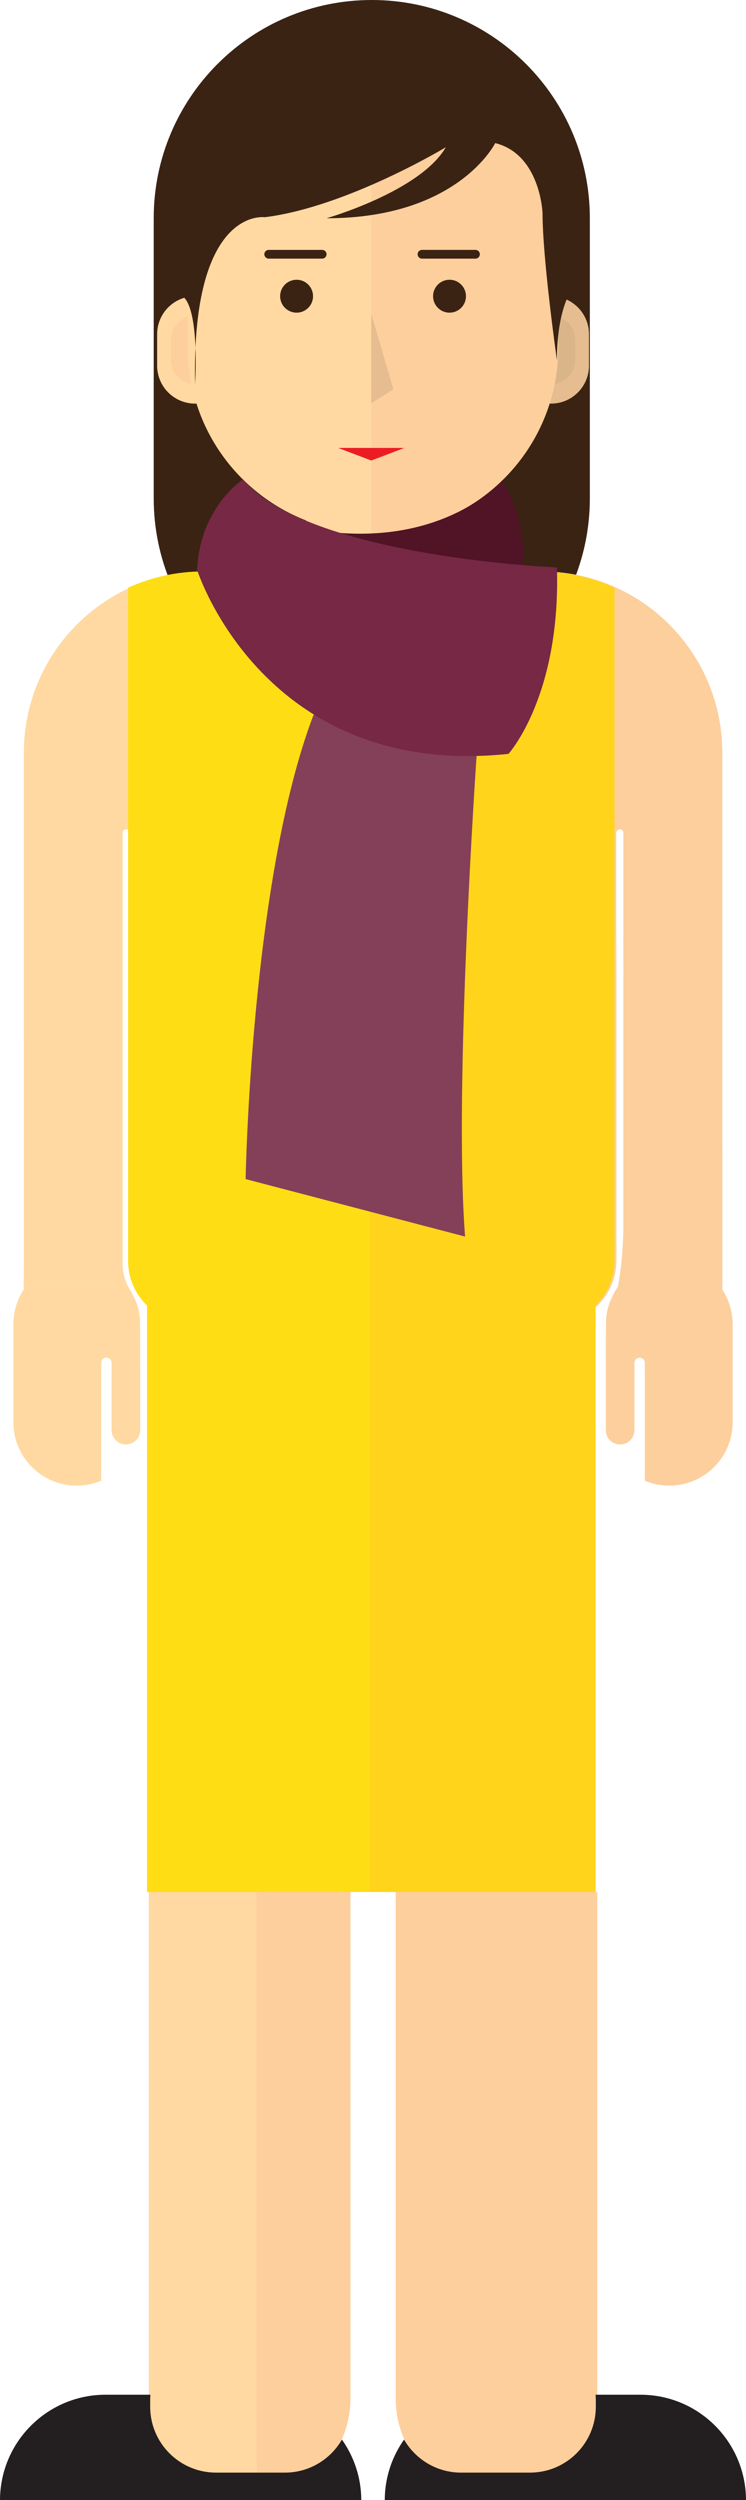 <?xml version="1.0" encoding="utf-8"?>
<!-- Generator: Adobe Illustrator 16.0.4, SVG Export Plug-In . SVG Version: 6.00 Build 0)  -->
<!DOCTYPE svg PUBLIC "-//W3C//DTD SVG 1.0//EN" "http://www.w3.org/TR/2001/REC-SVG-20010904/DTD/svg10.dtd">
<svg version="1.0" xmlns="http://www.w3.org/2000/svg" xmlns:xlink="http://www.w3.org/1999/xlink" x="0px" y="0px"
	 width="146.463px" height="490.426px" viewBox="0 0 146.463 490.426" enable-background="new 0 0 146.463 490.426"
	 xml:space="preserve">
<g id="advokat">
</g>
<g id="arsitek">
</g>
<g id="creativeprenuer">
</g>
<g id="diplomat">
</g>
<g id="engineer_manager">
</g>
<g id="entreprenuer">
	<g>
		<path fill="#3B2314" d="M115.806,97.748c0,23.645-19.168,42.814-42.814,42.814l0,0c-23.645,0-42.816-19.17-42.816-42.814V42.815
			C30.175,19.167,49.347,0,72.991,0l0,0c23.646,0,42.814,19.167,42.814,42.815V97.748z"/>
		<path fill="#FFD9A1" d="M29.214,470.504c0,10.931,8.859,19.792,19.791,19.792s19.793-8.861,19.793-19.792v-99.363H29.214V470.504z
			"/>
		<path fill="#FDCF9D" d="M68.798,470.504v-99.363H50.337v110.698c0,2.903,0.568,5.671,1.566,8.222
			C61.458,488.655,68.798,480.448,68.798,470.504z"/>
		<path fill="#FDCF9D" d="M77.685,371.141v99.363c0,10.931,8.859,19.792,19.791,19.792s19.793-8.861,19.793-19.792v-99.363H77.685z"
			/>
		<path fill="#FFD9A1" d="M24.075,248.08v-66.324v-18.378c0-0.392,0.318-0.707,0.707-0.707c0.393,0,0.709,0.315,0.709,0.707v18.378
			l-0.014,9.517l-0.002,56.04c0,6.753,5.473,12.229,12.227,12.229h71.076c6.754,0,12.229-5.476,12.229-12.229v-56.04l-0.027-9.517
			v-18.378c0-0.392,0.318-0.707,0.705-0.707c0.393,0,0.707,0.315,0.707,0.707v18.378v66.324c0,0,0.076,2.171-1.078,4.312h20.5
			l-0.006-4.242v-83.004l-0.002-2.423v-15.078c0-19.63-15.914-35.544-35.545-35.544H40.228c-19.631,0-35.545,15.914-35.545,35.544
			v16.693l-0.004,0.808v83.863l-0.021,3.384h20.502C24.001,250.25,24.075,248.08,24.075,248.08z"/>
		<line fill="none" stroke="#231F20" stroke-miterlimit="10" x1="17.384" y1="291.75" x2="17.384" y2="291.75"/>
		<path fill="#FDCF9D" d="M120.776,253.249c0,0-0.729,1.43-0.92,1.875c-0.607,1.426-0.9,3.013-0.9,4.66v2.256l-0.016,7.918v10.59
			c0,1.553,1.256,2.812,2.807,2.812c1.555,0,2.812-1.259,2.812-2.812v-10.59v-2.606c0-0.565,0.455-1.02,1.016-1.02
			c0.566,0,1.02,0.454,1.02,1.02v23.121c1.479,0.618,3.102,0.962,4.803,0.962c6.875,0,12.443-5.569,12.443-12.441v-19.209
			c0-1.603-0.305-3.134-0.855-4.541c-0.312-0.802-0.705-1.559-1.172-2.27v-0.582h-20.5
			C121.153,252.677,120.983,252.965,120.776,253.249z"/>
		<path fill="#FFD9A1" d="M3.483,255.243c-0.553,1.407-0.855,2.938-0.855,4.541v19.209c0,6.872,5.57,12.441,12.441,12.441
			c1.705,0,3.328-0.344,4.803-0.962v-23.121c0-0.565,0.457-1.02,1.02-1.02s1.02,0.454,1.02,1.02l-0.004,2.606v10.59
			c0,1.553,1.262,2.812,2.812,2.812c1.555,0,2.812-1.259,2.812-2.812v-10.59l-0.02-7.918v-2.256c0-1.647-0.289-3.234-0.904-4.66
			c-0.188-0.445-0.916-1.875-0.916-1.875c-0.205-0.283-0.379-0.571-0.533-0.857H4.657l-0.004,0.582
			C4.188,253.684,3.796,254.441,3.483,255.243z"/>
		<path fill="#FDCF9D" d="M141.808,165.145l-0.002-2.423v-15.078c0-19.63-15.914-35.544-35.545-35.544H72.896v147.442h35.883
			c6.754,0,12.229-5.476,12.229-12.229v-56.04l-0.029-9.517l0.002-18.378c0-0.392,0.318-0.707,0.705-0.707
			c0.393,0,0.707,0.315,0.707,0.707v18.378v66.324c0,0,0.076,2.171-1.078,4.312h20.5l-0.006-4.242V165.145z"/>
		<path fill="#FDCF9D" d="M122.392,225.492v14.517c0,0,0.076,6.236-1.078,12.383h20.5l-0.006-12.184v-14.716H122.392z"/>
		<path fill="#FFD9A1" d="M24.075,248.08v-45.131H4.679v46.059l-0.021,3.384h20.502C24.001,250.25,24.075,248.08,24.075,248.08z"/>
		<g>
			<polygon fill="#FFDD15" points="28.872,255.623 28.872,371.143 68.454,371.143 77.341,371.143 116.927,371.143 116.927,255.623 
							"/>
			<rect x="72.575" y="255.623" fill="#FFD41A" width="44.352" height="115.521"/>
			<path fill="#FFDD15" d="M105.919,112.1H39.886c-5.262,0-10.246,1.152-14.738,3.2v48.079v18.378v65.87
				c0.168,6.606,5.564,11.915,12.215,11.915h71.076c6.566,0,11.912-5.186,12.197-11.682V115.293
				C116.149,113.249,111.171,112.1,105.919,112.1z"/>
			<path fill="#FFD41A" d="M72.573,112.1v147.442h35.865c6.566,0,11.912-5.186,12.197-11.682V115.293
				c-4.486-2.045-9.465-3.194-14.717-3.194H72.573z"/>
		</g>
		<path fill="#E5BD90" d="M115.632,71.727c0,4.114-3.334,7.45-7.449,7.45l0,0c-4.115,0-7.453-3.335-7.453-7.45v-6.17
			c0-4.114,3.338-7.45,7.453-7.45l0,0c4.115,0,7.449,3.335,7.449,7.45V71.727z"/>
		<path fill="#DBB58A" d="M112.942,70.612c0,2.625-2.131,4.758-4.76,4.758l0,0c-2.629,0-4.762-2.133-4.762-4.758v-3.941
			c0-2.629,2.133-4.758,4.762-4.758l0,0c2.629,0,4.76,2.129,4.76,4.758V70.612z"/>
		<path fill="#FFD9A1" d="M45.755,71.727c0,4.114-3.334,7.45-7.451,7.45l0,0c-4.115,0-7.453-3.335-7.453-7.45v-6.17
			c0-4.114,3.338-7.45,7.453-7.45l0,0c4.117,0,7.451,3.335,7.451,7.45V71.727z"/>
		<path fill="#FDCF9D" d="M43.063,70.609c0,2.628-2.131,4.761-4.76,4.761l0,0c-2.627,0-4.76-2.133-4.76-4.761v-3.938
			c0-2.629,2.133-4.758,4.76-4.758l0,0c2.629,0,4.76,2.129,4.76,4.758V70.609z"/>
		<path fill="#E5BD90" d="M56.196,112.099v4.242c0,9.221,7.479,16.696,16.699,16.696s16.691-7.475,16.691-16.696v-4.242H56.196z"/>
		<path fill="#E5BD90" d="M56.196,112.099v4.242c0,9.221,7.479,16.696,16.699,16.696s16.691-7.475,16.691-16.696v-4.242H56.196z"/>
		<path fill="#FFD9A1" d="M73.243,7.618c-20.078,0-36.352,16.276-36.352,36.353v24.234c0,15.418,9.605,28.587,23.156,33.872v14.599
			c0,7.286,5.906,13.194,13.195,13.194c7.285,0,13.193-5.908,13.193-13.194v-14.599c13.551-5.281,23.156-18.451,23.156-33.872V43.97
			C109.593,23.894,93.319,7.618,73.243,7.618z"/>
		<path fill="#FDCF9D" d="M72.894,129.852c0.115,0.003,0.232,0.017,0.352,0.017c7.285,0,13.193-5.908,13.193-13.194v-14.599
			c13.551-5.281,23.156-18.451,23.156-33.872V43.97c0-12.916-6.738-24.251-16.887-30.698H72.894V129.852z"/>
		<path fill="#3B2314" d="M61.462,58.107c0,1.783-1.449,3.229-3.232,3.229c-1.785,0-3.232-1.446-3.232-3.229
			c0-1.787,1.447-3.231,3.232-3.231C60.013,54.876,61.462,56.32,61.462,58.107z"/>
		<path fill="#3B2314" d="M91.485,58.107c0,1.783-1.447,3.229-3.23,3.229c-1.787,0-3.23-1.446-3.23-3.229
			c0-1.787,1.443-3.231,3.23-3.231C90.038,54.876,91.485,56.32,91.485,58.107z"/>
		<polygon fill="#E5BD90" points="72.892,61.54 72.892,79.11 77.226,76.372 		"/>
		<polygon fill="#EC1C24" points="79.388,87.871 72.892,90.341 66.392,87.871 		"/>
		<path fill="#3B2314" d="M64.114,49.877c0,0.474-0.385,0.858-0.859,0.858h-10.5c-0.475,0-0.859-0.384-0.859-0.858l0,0
			c0-0.473,0.385-0.858,0.859-0.858h10.5C63.729,49.019,64.114,49.404,64.114,49.877L64.114,49.877z"/>
		<path fill="#3B2314" d="M94.206,49.877c0,0.474-0.385,0.858-0.857,0.858H82.847c-0.475,0-0.859-0.384-0.859-0.858l0,0
			c0-0.473,0.385-0.858,0.859-0.858h10.502C93.821,49.019,94.206,49.404,94.206,49.877L94.206,49.877z"/>
		<path fill="#3B2314" d="M97.226,28.072c0,0-7.271,14.744-33.121,14.744c0,0,18.379-5.251,23.428-13.935
			c0,0-19.389,11.713-35.545,13.732c0,0-14.441-2.14-13.684,32.758c0,0,1.164-18.015-3.684-17.61l0.809-29.083L59.257,5.655
			L82.28,5.25l24.236,16.156l6.059,34.939c0,0-3.23,3.635-3.23,14.339c0,0-2.828-19.792-2.828-28.879
			C106.517,41.806,106.112,30.292,97.226,28.072z"/>
		<path fill="#511326" d="M98.571,94.284c0,0-12.023,14.027-37.738,9.519l39.41,17.869
			C100.243,121.671,106.923,108.646,98.571,94.284z"/>
		<path fill="#844058" d="M93.562,148.389c0,0-4.508,65.126-2.254,94.183L48.224,231.3c0,0,1.002-58.614,13.277-90.927l3.006-3.507
			l30.057,8.016L93.562,148.389z"/>
		<path fill="#772844" d="M47.724,94.034c0,0-8.518,5.511-9.018,17.785c0,0,13.025,41.08,61.119,36.07
			c0,0,10.271-11.272,9.52-36.571C109.345,111.317,60.499,109.313,47.724,94.034z"/>
		<path fill="#231F20" d="M125.728,469.763h-8.797c0.021,0.312,0.047,0.625,0.047,0.943v1.413c0,7.139-5.787,12.926-12.926,12.926
			H90.521c-4.785,0-8.959-2.612-11.193-6.48c-2.369,3.356-3.775,7.443-3.791,11.861h70.928
			C146.423,479.006,137.161,469.763,125.728,469.763z"/>
		<path fill="#231F20" d="M20.737,469.763h8.793c-0.021,0.312-0.045,0.625-0.045,0.943v1.413c0,7.139,5.789,12.926,12.926,12.926
			h13.531c4.787,0,8.959-2.612,11.191-6.48c2.369,3.356,3.781,7.443,3.797,11.861H0.001C0.042,479.006,9.306,469.763,20.737,469.763
			z"/>
	</g>
</g>
<g id="it-consultant">
</g>
<g id="manajemen_operasional">
</g>
<g id="public_relation">
</g>
<g id="teknopreneur">
</g>
<g id="trader2">
</g>
</svg>
